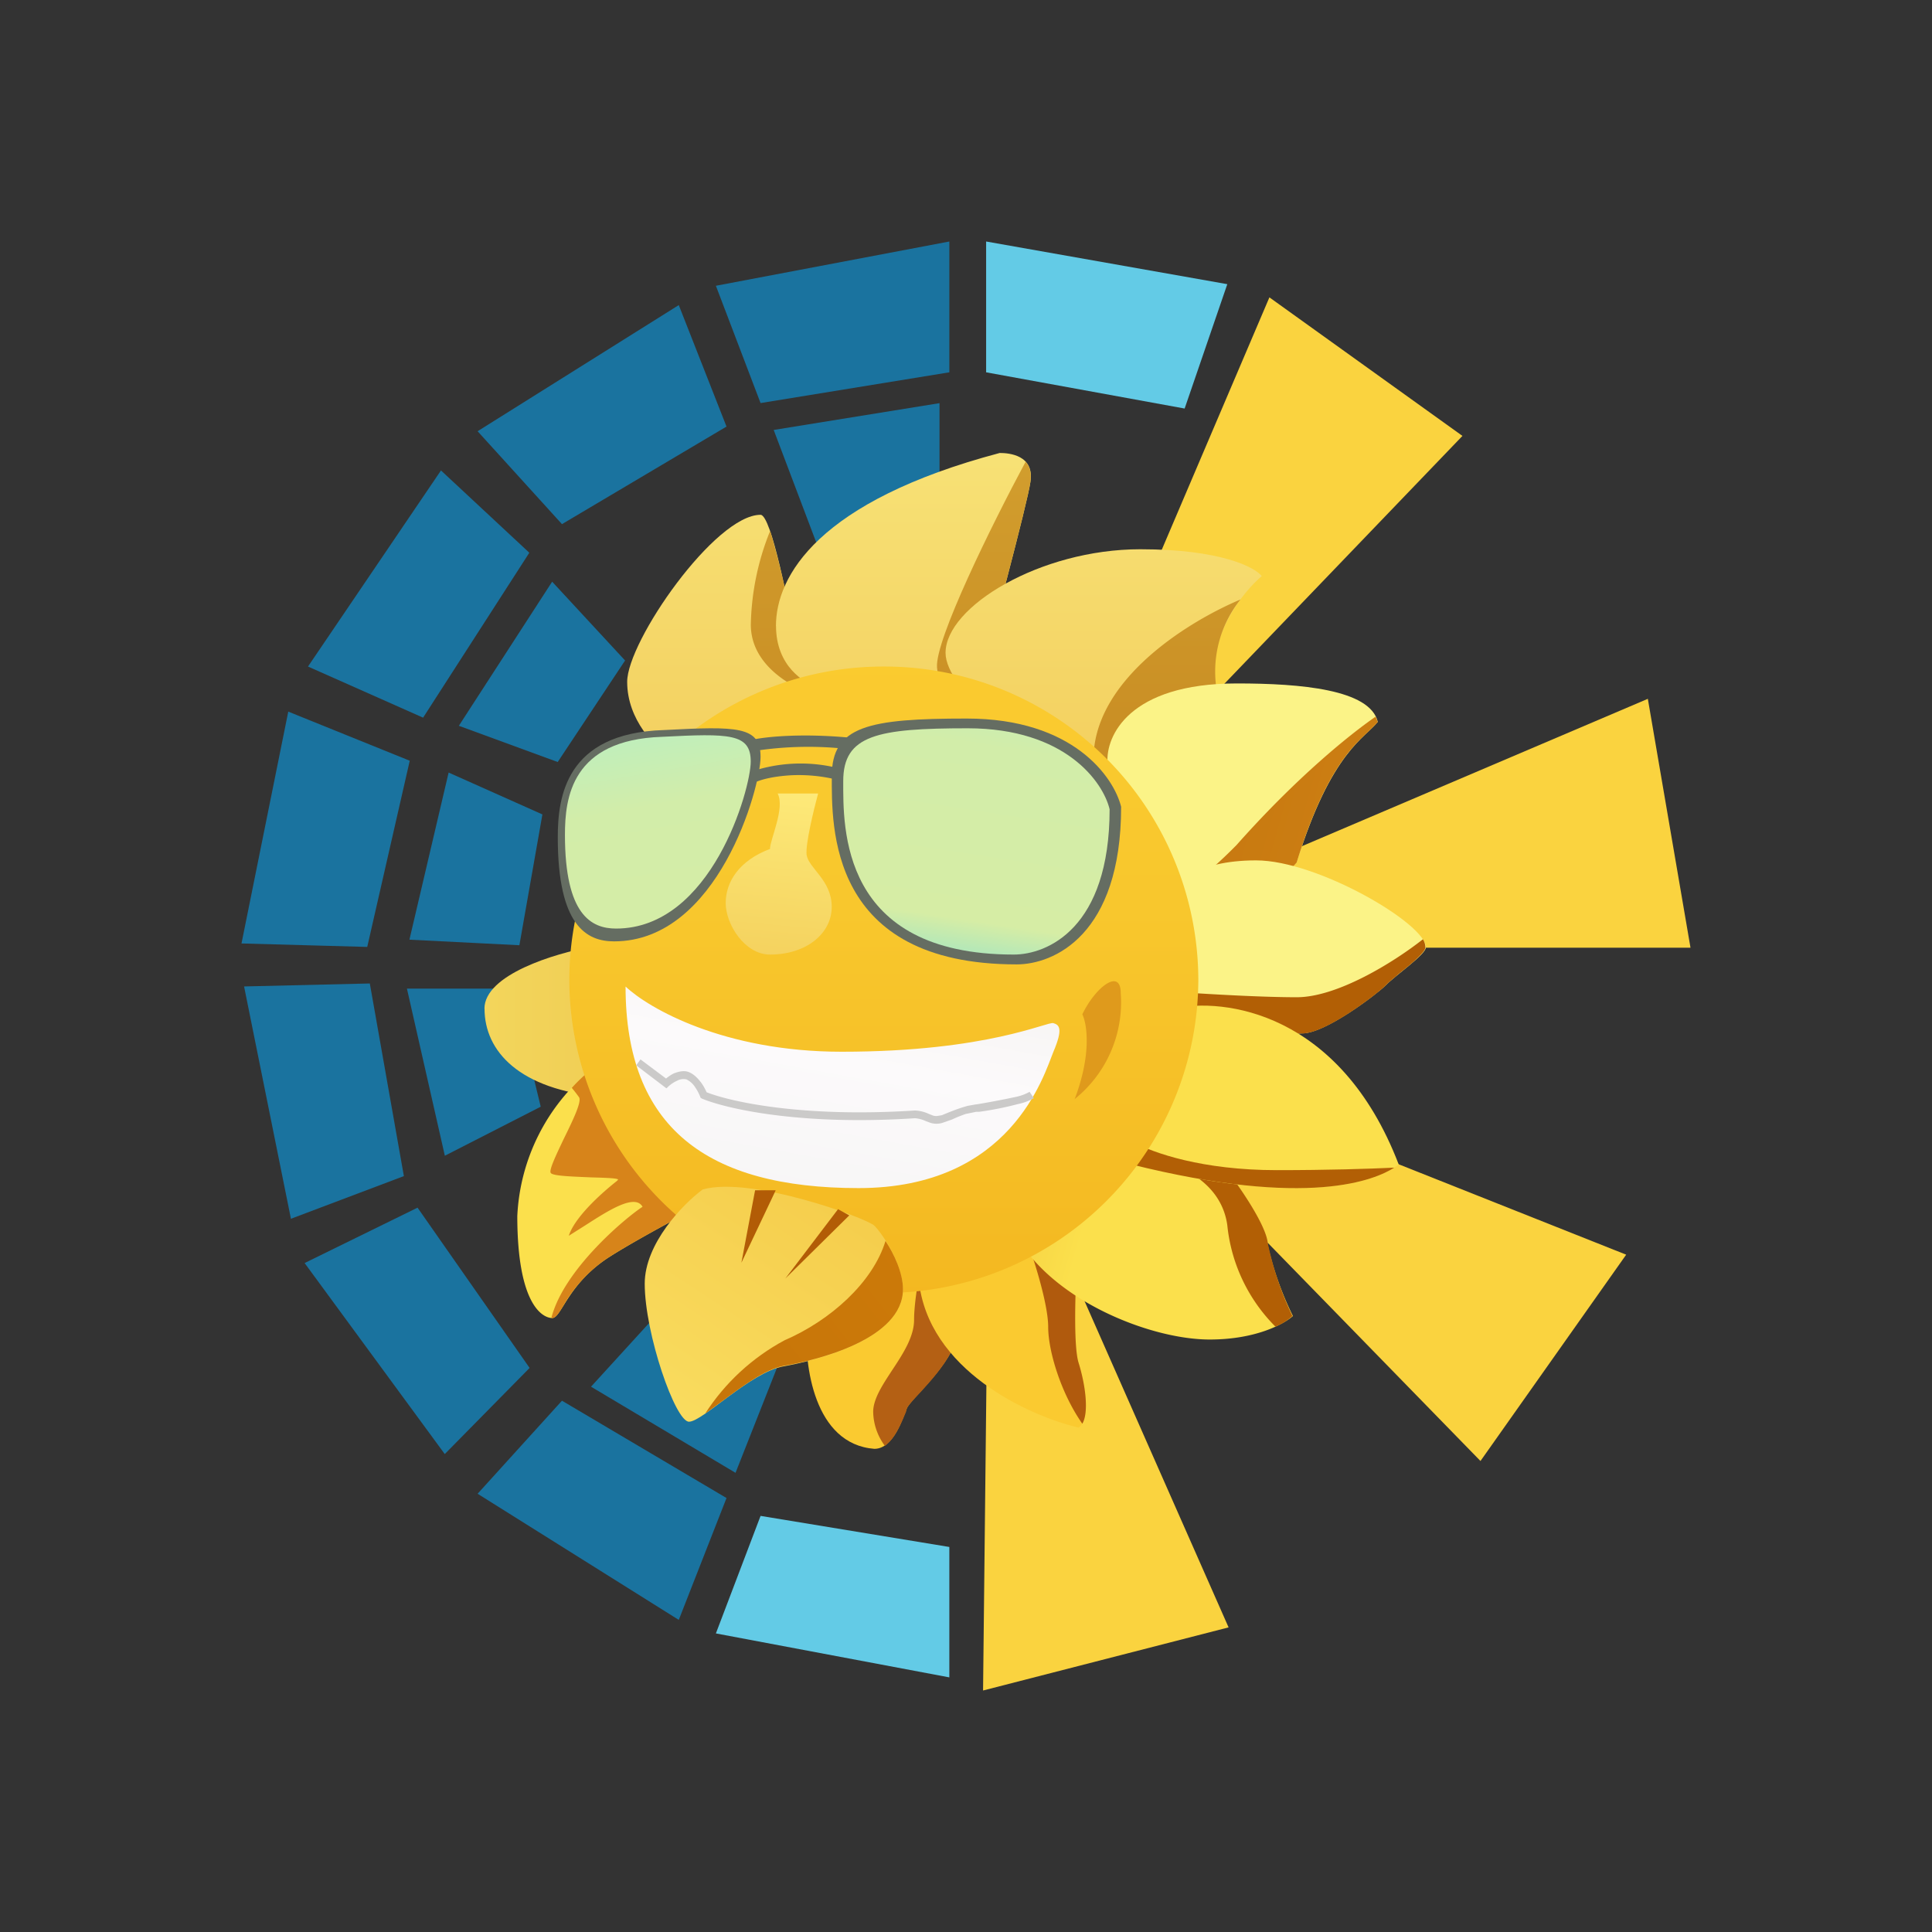 <svg xmlns="http://www.w3.org/2000/svg" xmlns:xlink="http://www.w3.org/1999/xlink" width="24" height="24" viewBox="0 0 24 24"><rect x="0" y="0" width="24" height="24" fill="#333333" stroke="none"/><g fill="none"><path fill="url(#tokenBrandedRet0)" d="M10.862 17.998c-.751-.058-.873-1.043-.841-1.535l.211-.9l1.133-.244c.191.291.562.937.53 1.245c-.053.38-.583.81-.63.931c-.048.117-.164.503-.403.503"/><path fill="#B46014" d="M10.99 17.958a.73.73 0 0 1-.143-.419c0-.164.122-.344.243-.529c.133-.201.265-.408.265-.614c0-.233.069-.604.127-.884c.196.323.44.804.408 1.053c-.032.265-.291.55-.466.741c-.08.085-.143.154-.159.191l-.01.042c-.048.111-.128.328-.265.424z"/><path fill="#FAD33F" d="m13.112 15.346l2.15 4.87l-3.05.784l.053-4.855z"/><path fill="url(#tokenBrandedRet1)" d="M11.413 15.897c.11 1.127 1.376 1.694 1.985 1.837c.143-.095.095-.503 0-.81c-.074-.249-.032-1.154 0-1.578c-.71-.286-2.102-.582-1.985.55"/><path fill="#B05A0D" d="M12.746 15.388c.021.032.275.757.275 1.096c0 .302.16.826.424 1.202c.085-.143.037-.492-.048-.762c-.074-.25-.031-1.155 0-1.578a4 4 0 0 0-.397-.138l-.254.185z"/><path fill="#FAD33F" d="m15.193 13.596l5.008 1.99l-1.81 2.563l-3.315-3.4z"/><path fill="url(#tokenBrandedRet2)" d="M15.749 15.443c-.027-.286-.551-.98-.599-1.006c-1.344-.715-2.949.265-2.467 1.006c.477.741 1.626 1.197 2.345 1.197c.578 0 .927-.196 1.033-.292a4 4 0 0 1-.318-.905z"/><path fill="#B25F05" d="M14.17 14.373c.319.027.991.233 1.076.847c.048.477.26.922.598 1.26a.7.7 0 0 0 .211-.132a4 4 0 0 1-.306-.905c-.027-.286-.551-.98-.599-1.006a2.1 2.1 0 0 0-.9-.244z"/><path fill="#1A739F" d="m6.717 13.748l-1.191.609l-.471-2.076h1.307zm3.018 3.033l-.598 1.515l-1.795-1.07l1.053-1.154z"/><path fill="#FAD33F" d="m15.51 10.794l4.96-2.113l.53 3.092h-4.675zm-1.848-2.16l2.107-4.94l2.398 1.721l-3.234 3.367z"/><path fill="url(#tokenBrandedRet3)" d="M6.018 12.53c0-.423.879-.688 1.324-.767c.386.656.963 1.943.137 1.863c-1.027-.09-1.46-.566-1.46-1.096"/><path fill="#63CBE6" d="M12.25 4.625V3l2.996.53l-.53 1.545z"/><path fill="#1A739F" d="M11.793 4.625V3l-2.9.55l.555 1.457z"/><path fill="#63CBE6" d="M11.793 19.217v1.62l-2.9-.546l.555-1.46z"/><path fill="#1A739F" d="M9.025 5.299L8.432 3.79L5.933 5.357l1.048 1.154zm0 13.31l-.593 1.514l-2.499-1.567L6.981 17.4zM6.574 6.865L5.478 5.844L3.826 8.28l1.43.635L6.573 6.87zM5.017 14.61l-1.403.53l-.582-2.886l1.562-.037zm1.562 2.383l-1.054 1.07l-1.741-2.373l1.403-.688zM5.09 9.45l-1.509-.61L3 11.72l1.562.043zm6.581-2.817V5.008l-2.06.333l.551 1.456zM7.765 8.205l-.906-.979L5.7 9.016l1.228.45zm-1.027 1.912l-1.165-.52l-.487 2.076l1.366.069z"/><path fill="url(#tokenBrandedRet4)" d="M7.791 8.47c0 .476.355.82.53.932h1.842l-.265-1.313c-.095-.567-.318-1.694-.45-1.694c-.566 0-1.657 1.572-1.657 2.075"/><path fill="url(#tokenBrandedRet5)" d="M9.565 6.6c-.15.37-.23.762-.238 1.16c0 .424.36.694.678.831l-.106-.503a12 12 0 0 0-.328-1.482z"/><path fill="url(#tokenBrandedRet6)" d="M6.426 15.108a2.5 2.5 0 0 1 .91-1.816l2.039 1.34c-.424.211-1.377.709-1.8.979c-.524.333-.599.762-.715.762c-.122 0-.434-.17-.434-1.27z"/><path fill="#D7841A" d="M6.849 16.373c.153-.603.921-1.244 1.133-1.382c-.095-.169-.434.053-.715.233l-.201.127c.085-.264.492-.598.593-.677l.016-.016c.026-.021-.138-.027-.328-.032c-.217-.01-.472-.016-.503-.053c-.032-.026.063-.222.158-.423c.112-.228.228-.466.191-.52a2 2 0 0 0-.09-.116c.085-.095.17-.17.233-.222l2.038 1.34c-.423.211-1.376.709-1.8.979a1.76 1.76 0 0 0-.572.603c-.058.096-.1.16-.143.16z"/><path fill="url(#tokenBrandedRet7)" d="M9.64 7.776c0 .498.349.715.528.763l1.912.243c.227-.82.683-2.53.72-2.795c.053-.334-.265-.36-.381-.36c-2.256.598-2.78 1.53-2.78 2.15"/><path fill="url(#tokenBrandedRet8)" d="M12.742 5.733c-.424.79-1.128 2.219-1.102 2.558c.016.264.244.412.445.481c.222-.82.678-2.52.715-2.784c.016-.122-.01-.202-.064-.255z"/><path fill="url(#tokenBrandedRet9)" d="M15.103 8.49c-.101-.587.338-1.137.571-1.333c-.084-.111-.513-.334-1.509-.334c-1.244 0-2.419.715-2.419 1.287c0 .46 1.006 1.228 1.509 1.551c.656-.143 1.943-.577 1.848-1.165z"/><path fill="url(#tokenBrandedReta)" d="M15.41 7.447a1.43 1.43 0 0 0-.307 1.043c.079.493-.8.88-1.472 1.075a.5.5 0 0 1-.037-.291c.116-.9 1.186-1.562 1.816-1.827"/><path fill="url(#tokenBrandedRetb)" d="M15.362 8.49c-1.34 0-1.625.657-1.604.98c-.095 1.482 1.7 2.033 2.35 1.244c.43-1.387.858-1.551 1.007-1.747c-.096-.403-.959-.477-1.747-.477z"/><path fill="url(#tokenBrandedRetc)" d="M17.088 8.903c-.323.223-.985.757-1.727 1.594a6 6 0 0 1-.56.503c.481.153 1.01.069 1.307-.286c.344-1.117.688-1.44.89-1.625l.116-.117a.3.3 0 0 0-.027-.069"/><path fill="url(#tokenBrandedRetd)" d="M15.6 10.688c-.762 0-1.005.312-1.053.36c-.159.459-.199.95-.117 1.429c.143.768 1.462.36 1.748.36c.285 0 .91-.476 1.032-.593c.116-.122.503-.386.503-.476c0-.292-1.345-1.08-2.107-1.08z"/><path fill="#B25F05" d="M17.676 11.668c-.355.28-1.06.72-1.567.72c-.493 0-1.26-.048-1.705-.08l.026.175c.117.614.99.471 1.477.392c.117-.021.212-.037.27-.037c.291 0 .911-.476 1.033-.593c.037-.042.106-.095.18-.159c.148-.116.317-.26.317-.317a.2.2 0 0 0-.031-.101"/><path fill="url(#tokenBrandedRete)" d="M17.374 14.462c-.726-1.89-2.171-2.075-2.801-1.932c-.175.386-.53 1.324-.53 1.932c2.473.62 3.214.096 3.336 0z"/><path fill="#B25F05" d="M17.32 14.505c-.328.015-.82.031-1.46.031c-.922 0-1.53-.211-1.795-.354c-.011.1-.021.196-.021.28c2.223.556 3.044.19 3.276.043"/><path fill="url(#tokenBrandedRetf)" d="M10.979 16.062a3.9 3.9 0 0 0 3.907-3.892a3.9 3.9 0 0 0-3.907-3.89a3.9 3.9 0 0 0-3.907 3.89a3.9 3.9 0 0 0 3.907 3.892"/><path fill="#DF9A1C" d="M13.35 13.653c.212-.556.154-.932.095-1.053c.17-.35.477-.572.477-.265a1.54 1.54 0 0 1-.572 1.318"/><path fill="#656D62" d="M8.247 9.069c-1.223.037-1.318.836-1.318 1.334c0 1.1.36 1.291.699 1.291c1.291 0 1.82-1.91 1.82-2.292s-.29-.381-1.201-.333"/><path fill="#656D62" d="M10.55 9.307a4.4 4.4 0 0 0-1.175.021l-.032-.138c.159-.037.614-.084 1.218-.026zm-.71.323c-.19.01-.37.042-.486.1l-.059-.132c.363-.13.755-.149 1.128-.053l-.037.138a2 2 0 0 0-.545-.053"/><path fill="#656D62" d="M12.01 8.926c1.324 0 1.827.73 1.917 1.096c0 1.599-.841 1.958-1.297 1.958c-2.345 0-2.297-1.72-2.297-2.34s.455-.714 1.678-.714"/><path fill="url(#tokenBrandedRetg)" d="M10.455 13.065c-1.462 0-2.399-.54-2.684-.81c0 1.747 1.005 2.504 2.895 2.504c1.896 0 2.303-1.408 2.42-1.694c.122-.286.074-.334 0-.355c-.069-.026-.81.355-2.631.355"/><path fill="#CBCAC9" d="m7.903 13.234l.053-.074l.318.238a.5.5 0 0 1 .095-.063c.053-.021.127-.043.19-.016c.064.026.112.08.149.127a.6.6 0 0 1 .069.122c.291.116 1.186.318 2.589.227q.091.004.174.043l.053.021a.2.2 0 0 0 .043.005l.063-.01l.09-.037l.07-.027q.08-.03.163-.053l.09-.016l.037-.005q.237-.04.471-.09a.6.6 0 0 0 .17-.063l.053.079a.7.7 0 0 1-.201.074a4 4 0 0 1-.477.095h-.037l-.132.027q-.087.03-.17.069l-.106.037a.25.25 0 0 1-.159.005l-.058-.021l-.01-.005a.4.4 0 0 0-.127-.032c-1.435.095-2.356-.122-2.647-.244l-.016-.01l-.006-.016a.6.6 0 0 0-.063-.117a.26.26 0 0 0-.106-.095a.16.16 0 0 0-.116.016a.4.4 0 0 0-.106.069l-.027.026z"/><path fill="url(#tokenBrandedReth)" d="M10.163 9.857H9.66c.095.18-.095.572-.095.689c-.381.143-.55.407-.55.672s.237.64.55.64c.455 0 .767-.264.767-.592c0-.334-.285-.477-.312-.646c-.016-.133.09-.567.143-.763"/><path fill="url(#tokenBrandedReti)" d="M8.009 15.946c0-.498.476-.99.72-1.17c.598-.17 2.033.354 2.133.45c.096.095.355.476.355.794c0 .62-1.075.879-1.482.953c-.408.069-1.006.688-1.176.688s-.55-1.096-.55-1.715"/><path fill="url(#tokenBrandedRetj)" d="M11 15.416c.106.159.217.397.217.598c0 .625-1.075.884-1.483.953c-.233.043-.529.265-.778.45l-.196.143c.246-.382.585-.695.985-.91c.566-.244 1.096-.715 1.255-1.234"/><path fill="url(#tokenBrandedRetk)" d="M8.225 9.153c-1.128.037-1.207.762-1.207 1.218c0 .995.328 1.164.635 1.164c1.186 0 1.673-1.731 1.673-2.075c0-.35-.265-.35-1.101-.307"/><path fill="url(#tokenBrandedRetl)" d="M12.021 9.047c1.218 0 1.684.672 1.763 1.006c0 1.477-.773 1.805-1.191 1.805c-2.16 0-2.118-1.583-2.118-2.155s.424-.656 1.546-.656"/><path fill="#B25C06" d="m9.634 14.791l-.424.895l.17-.9h.254zm.778.228l-.656.863l.794-.784l-.143-.079z"/><defs><linearGradient id="tokenBrandedRet0" x1="11.962" x2="15.153" y1="3" y2="21.325" gradientUnits="userSpaceOnUse"><stop offset=".15" stop-color="#B45A0F"/><stop offset=".33" stop-color="#FACA30"/></linearGradient><linearGradient id="tokenBrandedRet1" x1="11.983" x2="15.18" y1="3.012" y2="21.329" gradientUnits="userSpaceOnUse"><stop offset=".15" stop-color="#B45A0F"/><stop offset=".33" stop-color="#FACA30"/></linearGradient><linearGradient id="tokenBrandedRet2" x1="2.987" x2="24.287" y1="9.221" y2="15.189" gradientUnits="userSpaceOnUse"><stop offset=".27" stop-color="#DB8611"/><stop offset=".53" stop-color="#FBE04C"/></linearGradient><linearGradient id="tokenBrandedRet3" x1="3" x2="22.591" y1="12.035" y2="12.035" gradientUnits="userSpaceOnUse"><stop stop-color="#F8E467"/><stop offset="1" stop-color="#D78519"/></linearGradient><linearGradient id="tokenBrandedRet4" x1="12" x2="12" y1="2.969" y2="21.001" gradientUnits="userSpaceOnUse"><stop stop-color="#FAED84"/><stop offset="1" stop-color="#E79D20"/></linearGradient><linearGradient id="tokenBrandedRet5" x1="12.001" x2="12.001" y1="3.001" y2="21.001" gradientUnits="userSpaceOnUse"><stop stop-color="#D8A935"/><stop offset="1" stop-color="#AE5C04"/></linearGradient><linearGradient id="tokenBrandedRet6" x1="15.733" x2="10.79" y1="4.113" y2="22.721" gradientUnits="userSpaceOnUse"><stop offset=".27" stop-color="#DB8611"/><stop offset=".53" stop-color="#FBE04C"/></linearGradient><linearGradient id="tokenBrandedRet7" x1="11.999" x2="11.999" y1="3.001" y2="21.001" gradientUnits="userSpaceOnUse"><stop stop-color="#FAED84"/><stop offset="1" stop-color="#E79D20"/></linearGradient><linearGradient id="tokenBrandedRet8" x1="12.011" x2="12.011" y1="3.002" y2="21.002" gradientUnits="userSpaceOnUse"><stop stop-color="#D8A935"/><stop offset="1" stop-color="#AE5C04"/></linearGradient><linearGradient id="tokenBrandedRet9" x1="12" x2="12" y1="3.001" y2="21.001" gradientUnits="userSpaceOnUse"><stop stop-color="#FAED84"/><stop offset="1" stop-color="#E79D20"/></linearGradient><linearGradient id="tokenBrandedReta" x1="12.015" x2="12.015" y1="3" y2="21" gradientUnits="userSpaceOnUse"><stop stop-color="#D8A935"/><stop offset="1" stop-color="#AE5C04"/></linearGradient><linearGradient id="tokenBrandedRetb" x1="21" x2="3.885" y1="5.73" y2="9.583" gradientUnits="userSpaceOnUse"><stop offset=".47" stop-color="#FBF387"/><stop offset=".88" stop-color="#E59718"/></linearGradient><linearGradient id="tokenBrandedRetc" x1="7.448" x2="15.187" y1="14.859" y2="17.044" gradientUnits="userSpaceOnUse"><stop stop-color="#B76708"/><stop offset="1" stop-color="#CD7F13"/></linearGradient><linearGradient id="tokenBrandedRetd" x1="21.001" x2="3.857" y1="5.702" y2="9.569" gradientUnits="userSpaceOnUse"><stop offset=".47" stop-color="#FBF387"/><stop offset=".88" stop-color="#E59718"/></linearGradient><linearGradient id="tokenBrandedRete" x1="3" x2="24.278" y1="9.225" y2="15.164" gradientUnits="userSpaceOnUse"><stop offset=".27" stop-color="#DB8611"/><stop offset=".53" stop-color="#FBE04C"/></linearGradient><linearGradient id="tokenBrandedRetf" x1="12.001" x2="12.001" y1="3.001" y2="21.001" gradientUnits="userSpaceOnUse"><stop stop-color="#FFD133"/><stop offset=".46" stop-color="#F8C72D"/><stop offset="1" stop-color="#EFA914"/></linearGradient><linearGradient id="tokenBrandedRetg" x1="12.53" x2="10.134" y1="7.377" y2="20.664" gradientUnits="userSpaceOnUse"><stop stop-color="#DEDCD0"/><stop offset=".45" stop-color="#FCFAFB"/><stop offset="1" stop-color="#E7E9E6"/></linearGradient><linearGradient id="tokenBrandedReth" x1="16.084" x2="14.31" y1="3.001" y2="22.824" gradientUnits="userSpaceOnUse"><stop offset=".17" stop-color="#F9CC38"/><stop offset=".35" stop-color="#FFEE7E"/><stop offset=".8" stop-color="#D8880B"/></linearGradient><linearGradient id="tokenBrandedReti" x1="14.971" x2="4.196" y1="3.926" y2="20.131" gradientUnits="userSpaceOnUse"><stop stop-color="#E89D0E"/><stop offset="1" stop-color="#FEEE76"/></linearGradient><linearGradient id="tokenBrandedRetj" x1="19.72" x2="-1.223" y1="3.001" y2="19.537" gradientUnits="userSpaceOnUse"><stop stop-color="#B35D0A"/><stop offset=".42" stop-color="#D27F08"/><stop offset="1" stop-color="#B5650B"/></linearGradient><linearGradient id="tokenBrandedRetk" x1="11.999" x2="15.096" y1="3.025" y2="21.083" gradientUnits="userSpaceOnUse"><stop offset=".16" stop-color="#8DF1ED"/><stop offset=".34" stop-color="#D2EDA9"/><stop offset=".46" stop-color="#D6EDA5"/><stop offset=".54" stop-color="#54D8ED"/><stop offset=".9" stop-color="#1180AE"/></linearGradient><linearGradient id="tokenBrandedRetl" x1="11.986" x2="9.25" y1="3.001" y2="20.887" gradientUnits="userSpaceOnUse"><stop offset=".16" stop-color="#8DF1ED"/><stop offset=".34" stop-color="#D2EDA9"/><stop offset=".46" stop-color="#D6EDA5"/><stop offset=".54" stop-color="#54D8ED"/><stop offset=".9" stop-color="#1180AE"/></linearGradient></defs></g></svg>